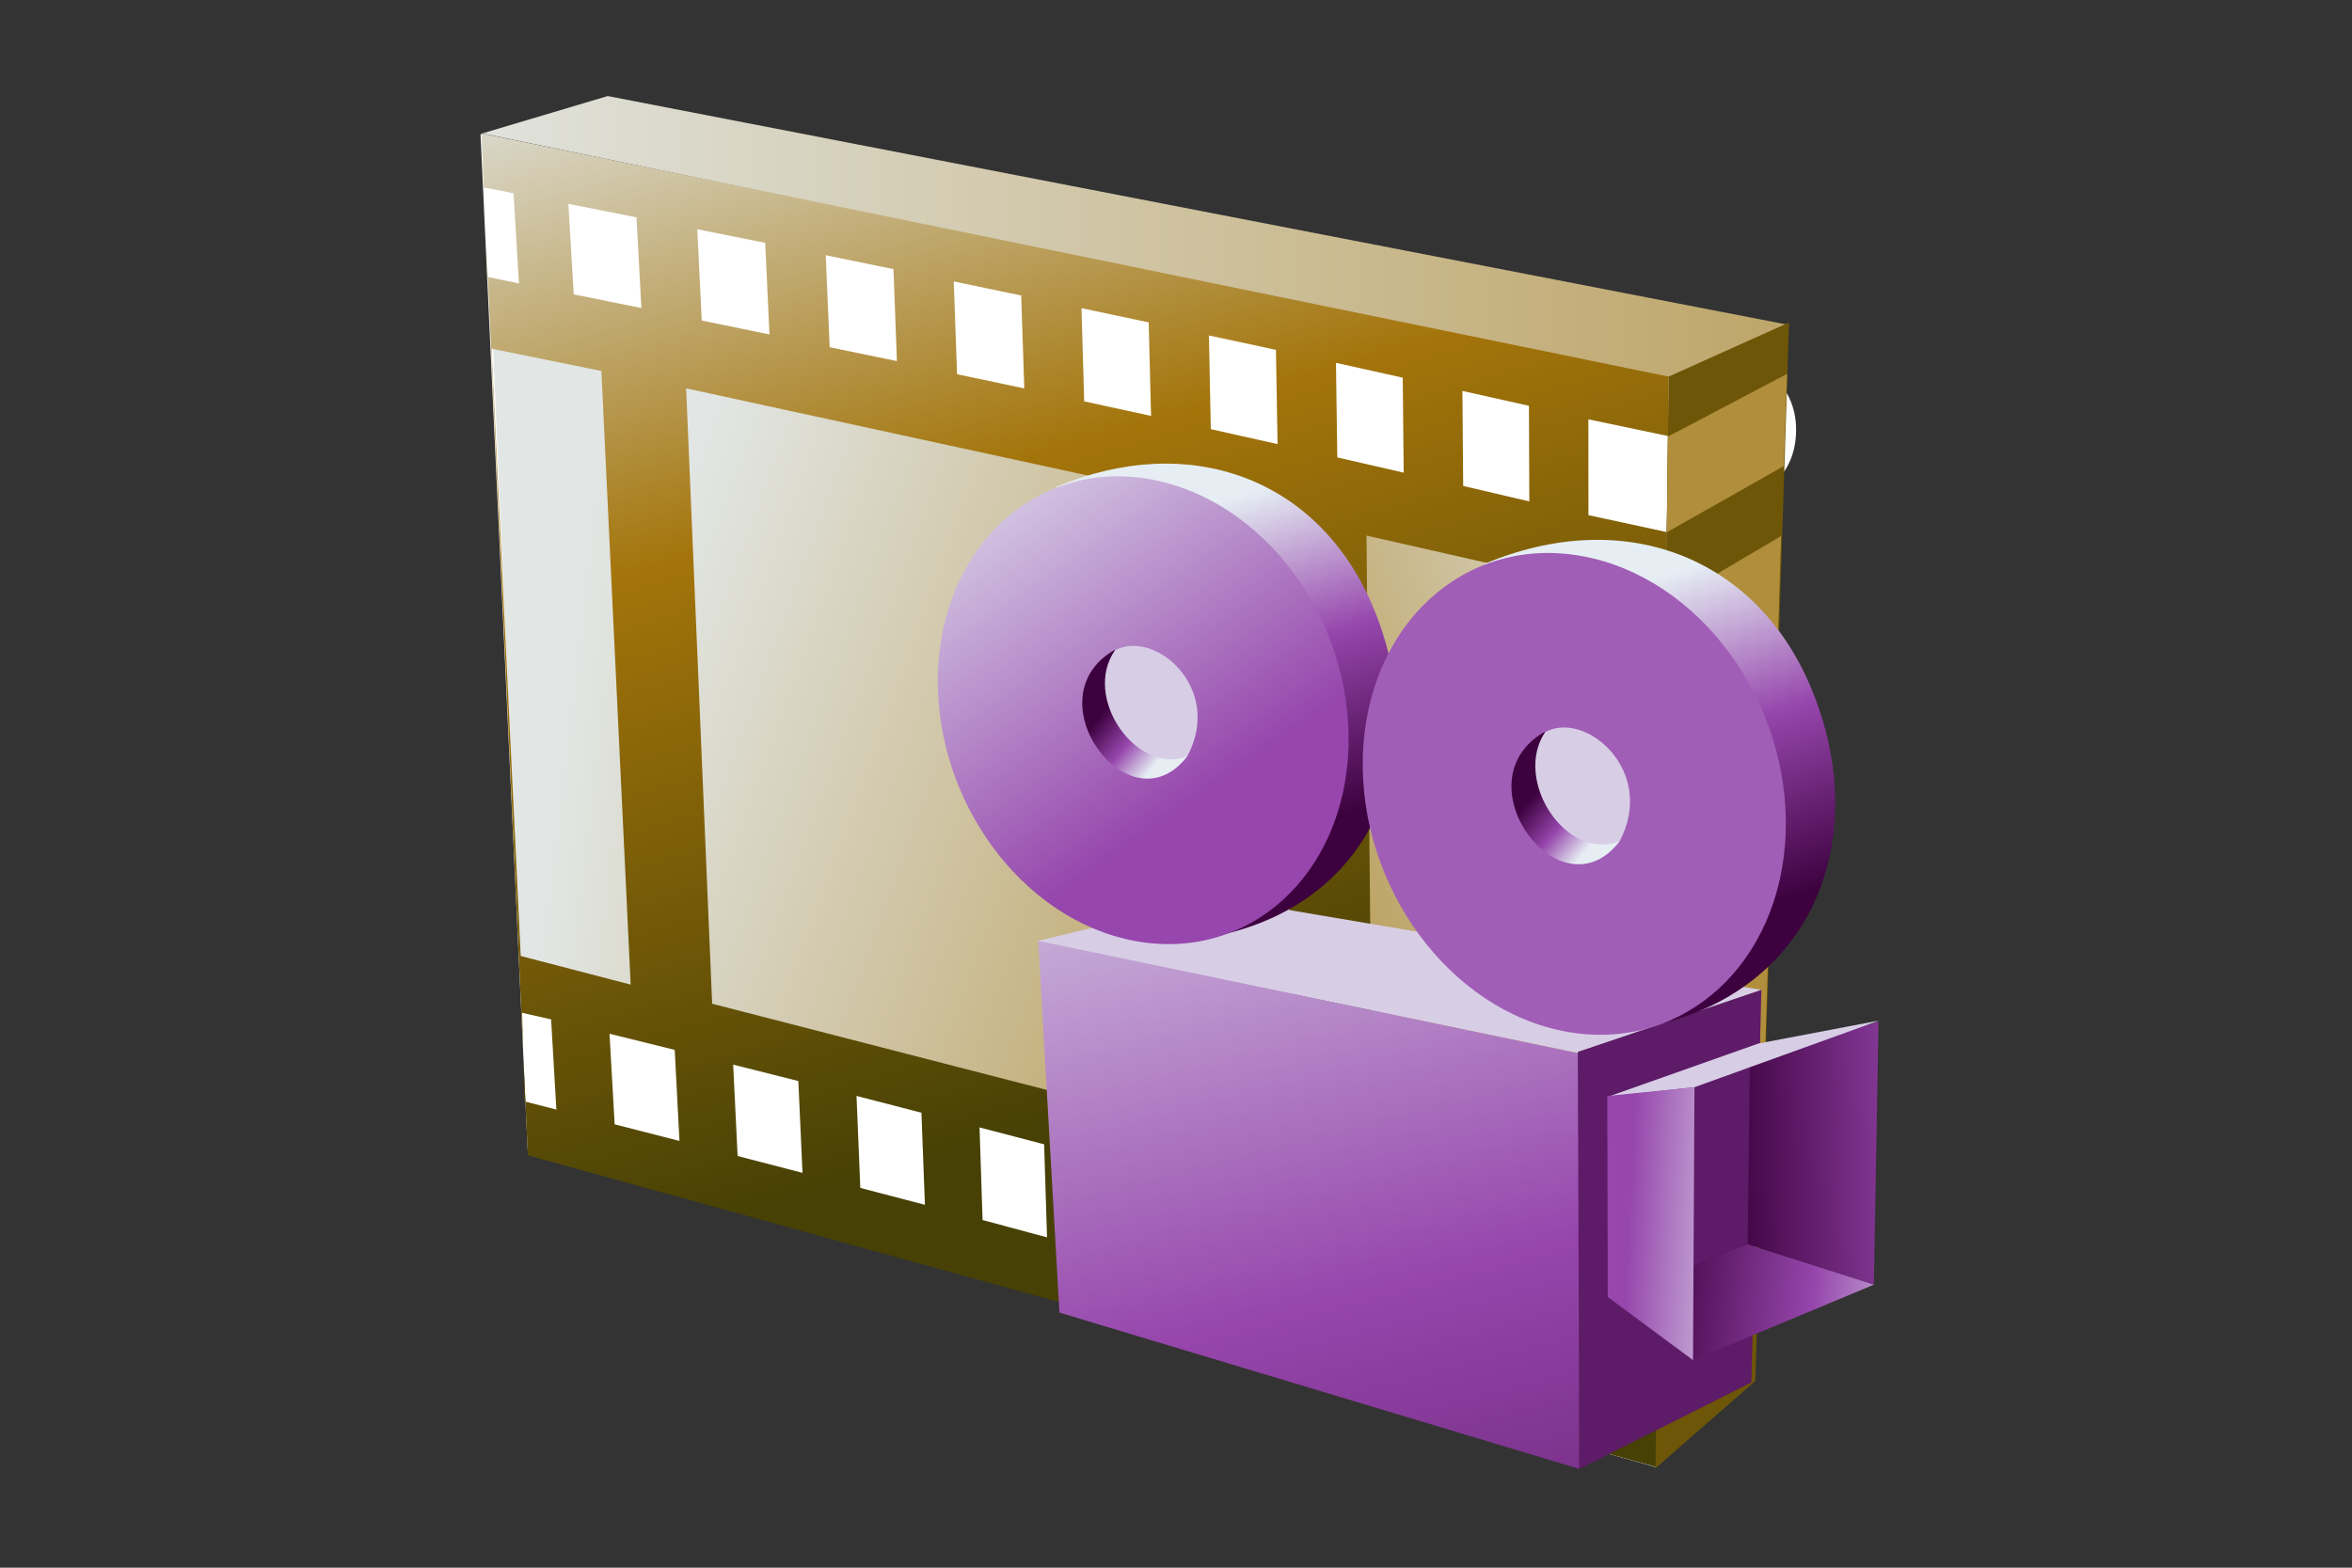 <?xml version="1.0" encoding="utf-8"?>
<!-- Generator: Adobe Illustrator 13.0.0, SVG Export Plug-In . SVG Version: 6.00 Build 14948)  -->
<!DOCTYPE svg PUBLIC "-//W3C//DTD SVG 1.1//EN" "http://www.w3.org/Graphics/SVG/1.1/DTD/svg11.dtd">
<svg version="1.1" id="Layer_1" xmlns="http://www.w3.org/2000/svg" xmlns:xlink="http://www.w3.org/1999/xlink" x="0px" y="0px"
	 width="90px" height="60px" viewBox="0 0 90 60" enable-background="new 0 0 90 60" xml:space="preserve">
<rect x="0" y="0" width="90" height="60" fill="#333333" stroke="none"/>
<rect fill="none" width="90" height="60"/>
<rect x="18.418" y="4.259" fill="none" width="52.122" height="52.122"/>
<path fill="#FFFFFF" d="M65.31,13.55c-2.023,0-3.423,1.02-3.423,2.896c0,1.878,1.438,2.895,3.423,2.895
	c1.981,0,3.418-1.016,3.418-2.895C68.728,14.609,67.213,13.55,65.31,13.55z"/>
<polygon fill="#FFFFFF" points="18.387,5.143 63.849,14.281 63.376,56.156 20.192,44.013 "/>
<linearGradient id="SVGID_1_" gradientUnits="userSpaceOnUse" x1="-78.396" y1="-86.476" x2="-35.057" y2="-102.248" gradientTransform="matrix(1 0 0 -1 102.52 -62.361)">
	<stop  offset="0" style="stop-color:#E2E6E4"/>
	<stop  offset="1" style="stop-color:#A3740A"/>
</linearGradient>
<path fill="url(#SVGID_1_)" d="M24.586,13.188c0,9.118,0,17.046,0,26.335l25.559,6.7c0-9.29,0-18.583,0-27.879L24.586,13.188z"/>
<linearGradient id="SVGID_2_" gradientUnits="userSpaceOnUse" x1="-32.557" y1="-91.587" x2="-62.827" y2="-102.61" gradientTransform="matrix(1 0 0 -1 102.52 -62.361)">
	<stop  offset="0" style="stop-color:#E2E6E4"/>
	<stop  offset="1" style="stop-color:#A3740A"/>
</linearGradient>
<path fill="url(#SVGID_2_)" d="M63.75,21.084l-13.602-2.742c0,9.296,0,18.591,0,27.881l13.268,3.484L63.75,21.084z"/>
<linearGradient id="SVGID_3_" gradientUnits="userSpaceOnUse" x1="-80.716" y1="-88.146" x2="-42.752" y2="-92.677" gradientTransform="matrix(1 0 0 -1 102.52 -62.361)">
	<stop  offset="0" style="stop-color:#E2E6E4"/>
	<stop  offset="1" style="stop-color:#A3740A"/>
</linearGradient>
<path fill="url(#SVGID_3_)" d="M18.811,12.021l1.147,26.29l4.628,1.209c0-9.283,0-17.218,0-26.333L18.811,12.021z"/>
<linearGradient id="SVGID_4_" gradientUnits="userSpaceOnUse" x1="-87.504" y1="-71.45" x2="7.37" y2="-71.45" gradientTransform="matrix(1 0 0 -1 102.52 -62.361)">
	<stop  offset="0" style="stop-color:#E2E6E4"/>
	<stop  offset="1" style="stop-color:#A3740A"/>
</linearGradient>
<polygon fill="url(#SVGID_4_)" points="68.468,12.439 23.254,3.676 18.459,5.105 63.952,14.5 "/>
<linearGradient id="SVGID_5_" gradientUnits="userSpaceOnUse" x1="-69.998" y1="-59.174" x2="-56.086" y2="-106.754" gradientTransform="matrix(1 0 0 -1 102.52 -62.361)">
	<stop  offset="0" style="stop-color:#E6EEF4"/>
	<stop  offset="0.44" style="stop-color:#A3740A"/>
	<stop  offset="0.94" style="stop-color:#474105"/>
</linearGradient>
<path fill="url(#SVGID_5_)" d="M18.416,5.102l45.436,9.312l-0.474,41.733l-43.18-11.93L18.416,5.102z M60.782,19.716l3.069,0.664
	l0.015-3.684l-3.086-0.647L60.782,19.716z M55.989,18.599l2.531,0.592l-0.015-3.66l-2.545-0.569L55.989,18.599z M51.172,17.507
	l2.541,0.583l-0.037-3.636l-2.555-0.567L51.172,17.507z M46.331,16.425l2.556,0.572l-0.063-3.608l-2.564-0.551L46.331,16.425z
	 M41.486,15.361l2.56,0.557l-0.091-3.58l-2.571-0.543L41.486,15.361z M36.622,14.322l2.573,0.543l-0.119-3.556l-2.58-0.537
	L36.622,14.322z M31.747,13.289l2.574,0.531l-0.133-3.52l-2.59-0.532L31.747,13.289z M26.852,12.267l2.592,0.533L29.28,9.294
	l-2.598-0.519L26.852,12.267z M18.649,10.6l1.21,0.245l-0.209-3.45l-1.125-0.217L18.649,10.6z M21.954,11.267l2.588,0.522
	l-0.186-3.471l-2.607-0.516L21.954,11.267z M60.762,53.112l2.663,0.74l0.014-3.685l-2.685-0.727L60.762,53.112z M56.158,51.801
	l2.436,0.691l-0.025-3.661l-2.438-0.677L56.158,51.801z M51.538,50.502l2.441,0.685l-0.038-3.638l-2.452-0.678L51.538,50.502z
	 M46.91,49.217l2.452,0.673l-0.065-3.602l-2.458-0.668L46.91,49.217z M42.263,47.947l2.458,0.673l-0.088-3.587l-2.468-0.651
	L42.263,47.947z M37.599,46.694l2.466,0.664l-0.111-3.562l-2.472-0.646L37.599,46.694z M32.92,45.465l2.472,0.646l-0.133-3.524
	l-2.484-0.643L32.92,45.465z M28.225,44.244l2.483,0.644l-0.159-3.514l-2.494-0.628L28.225,44.244z M23.52,43.031L26,43.667
	l-0.182-3.485l-2.495-0.617L23.52,43.031z M20.07,42.154l1.22,0.313l-0.202-3.453l-1.109-0.25L20.07,42.154z M52.52,44.762
	l11.042,2.85l0.217-24.509L52.29,20.499L52.52,44.762z M27.251,38.416l22.191,5.717l-0.247-24.291l-22.94-4.979L27.251,38.416z
	 M19.925,36.588l4.208,1.096l-1.121-23.487l-4.202-0.852L19.925,36.588z"/>
<polygon fill="#6D5607" points="63.347,56.193 67.168,52.854 68.457,12.343 63.849,14.414 "/>
<polygon fill="#B18E3B" points="63.82,16.711 68.385,14.307 68.255,17.839 63.786,20.37 "/>
<polygon fill="#B18E3B" points="63.435,50.198 63.388,53.853 67.213,50.846 67.335,47.532 "/>
<polygon fill="#B18E3B" points="63.778,23.102 63.477,47.642 67.396,45.062 68.154,20.514 "/>
<g>
	<g>
		<g>
			<g>
				<polygon fill="#D7CEE6" points="67.4,37.886 46.539,34.358 39.658,36.028 60.445,40.311 				"/>
				
					<linearGradient id="SVGID_6_" gradientUnits="userSpaceOnUse" x1="-326.498" y1="268.481" x2="-324.271" y2="259.782" gradientTransform="matrix(6.818 0 0 -6.818 2270.95 1853.736)">
					<stop  offset="0" style="stop-color:#E6EEF4"/>
					<stop  offset="0.444" style="stop-color:#9646AC"/>
					<stop  offset="0.938" style="stop-color:#3D013F"/>
					<stop  offset="1" style="stop-color:#3D013F"/>
				</linearGradient>
				<polygon fill="url(#SVGID_6_)" points="60.435,56.22 40.54,50.237 39.729,36.009 60.438,40.32 				"/>
				<polygon fill="#5E1B67" points="67.4,37.886 67.017,52.912 60.435,56.22 60.375,40.259 				"/>
				
					<linearGradient id="SVGID_7_" gradientUnits="userSpaceOnUse" x1="-321.27" y1="265.437" x2="-323.524" y2="265.385" gradientTransform="matrix(6.818 0 0 -6.818 2270.95 1853.736)">
					<stop  offset="0" style="stop-color:#E6EEF4"/>
					<stop  offset="0.444" style="stop-color:#9646AC"/>
					<stop  offset="0.938" style="stop-color:#3D013F"/>
					<stop  offset="1" style="stop-color:#3D013F"/>
				</linearGradient>
				<polygon fill="url(#SVGID_7_)" points="71.882,39.104 71.704,49.168 66.875,47.629 66.962,40.535 				"/>
				
					<linearGradient id="SVGID_8_" gradientUnits="userSpaceOnUse" x1="-322.097" y1="264.434" x2="-323.939" y2="264.623" gradientTransform="matrix(6.818 0 0 -6.818 2270.95 1853.736)">
					<stop  offset="0" style="stop-color:#E6EEF4"/>
					<stop  offset="0.444" style="stop-color:#9646AC"/>
					<stop  offset="0.938" style="stop-color:#3D013F"/>
					<stop  offset="1" style="stop-color:#3D013F"/>
				</linearGradient>
				<polygon fill="url(#SVGID_8_)" points="64.784,52.058 71.704,49.168 66.875,47.629 61.888,49.559 				"/>
				<polygon fill="#D7CEE6" points="61.548,41.969 64.839,41.611 71.912,39.058 67.288,39.938 				"/>
				
					<linearGradient id="SVGID_9_" gradientUnits="userSpaceOnUse" x1="-323.215" y1="264.994" x2="-323.943" y2="265.031" gradientTransform="matrix(6.818 0 0 -6.818 2270.95 1853.736)">
					<stop  offset="0" style="stop-color:#DEDEED"/>
					<stop  offset="1" style="stop-color:#9646AC"/>
				</linearGradient>
				<polygon fill="url(#SVGID_9_)" points="64.839,41.611 64.784,52.058 61.521,49.64 61.503,41.945 				"/>
			</g>
			<g>
				
					<linearGradient id="SVGID_10_" gradientUnits="userSpaceOnUse" x1="-326.323" y1="269.046" x2="-325.738" y2="267.125" gradientTransform="matrix(6.818 0 0 -6.818 2270.95 1853.736)">
					<stop  offset="0" style="stop-color:#E6EEF4"/>
					<stop  offset="0.444" style="stop-color:#9646AC"/>
					<stop  offset="0.938" style="stop-color:#3D013F"/>
					<stop  offset="1" style="stop-color:#3D013F"/>
				</linearGradient>
				<path fill="url(#SVGID_10_)" d="M52.494,23.124c-2.063-4.789-6.943-6.644-12.077-4.489l6.333,17.14
					C52.765,34.408,54.853,28.592,52.494,23.124z"/>
				
					<linearGradient id="SVGID_11_" gradientUnits="userSpaceOnUse" x1="-327.689" y1="269.37" x2="-326.329" y2="267.427" gradientTransform="matrix(6.818 0 0 -6.818 2270.95 1853.736)">
					<stop  offset="0" style="stop-color:#DEDEED"/>
					<stop  offset="1" style="stop-color:#9646AC"/>
				</linearGradient>
				<path fill="url(#SVGID_11_)" d="M51.601,28.602c-0.158,4.882-3.8,8.203-8.141,7.417c-4.336-0.784-7.723-5.38-7.569-10.26
					c0.158-4.882,3.801-8.202,8.139-7.414C48.369,19.13,51.759,23.723,51.601,28.602z"/>
				
					<linearGradient id="SVGID_12_" gradientUnits="userSpaceOnUse" x1="-326.534" y1="267.67" x2="-326.874" y2="267.953" gradientTransform="matrix(6.818 0 0 -6.818 2270.95 1853.736)">
					<stop  offset="0" style="stop-color:#E6EEF4"/>
					<stop  offset="0.444" style="stop-color:#9646AC"/>
					<stop  offset="0.938" style="stop-color:#3D013F"/>
					<stop  offset="1" style="stop-color:#3D013F"/>
				</linearGradient>
				<path fill="url(#SVGID_12_)" d="M42.647,24.875c-3.204,1.842,0.591,6.933,2.785,4.07L42.647,24.875z"/>
				<path fill="#D7CEE6" d="M42.663,24.891c-1.263,1.828,0.845,4.791,2.77,4.055C46.83,26.33,44.181,24.064,42.663,24.891z"/>
			</g>
			<g>
				
					<linearGradient id="SVGID_13_" gradientUnits="userSpaceOnUse" x1="-323.894" y1="268.612" x2="-323.291" y2="266.634" gradientTransform="matrix(6.818 0 0 -6.818 2270.95 1853.736)">
					<stop  offset="0" style="stop-color:#E6EEF4"/>
					<stop  offset="0.444" style="stop-color:#9646AC"/>
					<stop  offset="0.938" style="stop-color:#3D013F"/>
					<stop  offset="1" style="stop-color:#3D013F"/>
				</linearGradient>
				<path fill="url(#SVGID_13_)" d="M69.249,26.204c-2.126-4.933-7.153-6.845-12.437-4.625l6.522,17.654
					C69.528,37.825,71.679,31.834,69.249,26.204z"/>
				<path fill="#A15EB6" d="M68.331,31.846c-0.166,5.028-3.916,8.448-8.388,7.64c-4.465-0.806-7.954-5.542-7.793-10.567
					c0.16-5.027,3.914-8.449,8.382-7.636C65.003,22.088,68.492,26.819,68.331,31.846z"/>
				
					<linearGradient id="SVGID_14_" gradientUnits="userSpaceOnUse" x1="-324.112" y1="267.193" x2="-324.462" y2="267.485" gradientTransform="matrix(6.818 0 0 -6.818 2270.95 1853.736)">
					<stop  offset="0" style="stop-color:#E6EEF4"/>
					<stop  offset="0.444" style="stop-color:#9646AC"/>
					<stop  offset="0.938" style="stop-color:#3D013F"/>
					<stop  offset="1" style="stop-color:#3D013F"/>
				</linearGradient>
				<path fill="url(#SVGID_14_)" d="M59.107,28.007c-3.299,1.896,0.609,7.139,2.869,4.192L59.107,28.007z"/>
				<path fill="#D7CEE6" d="M59.124,28.022c-1.234,1.839,0.802,4.966,2.853,4.175C63.396,29.501,60.668,27.167,59.124,28.022z"/>
			</g>
		</g>
	</g>
</g>
</svg>

